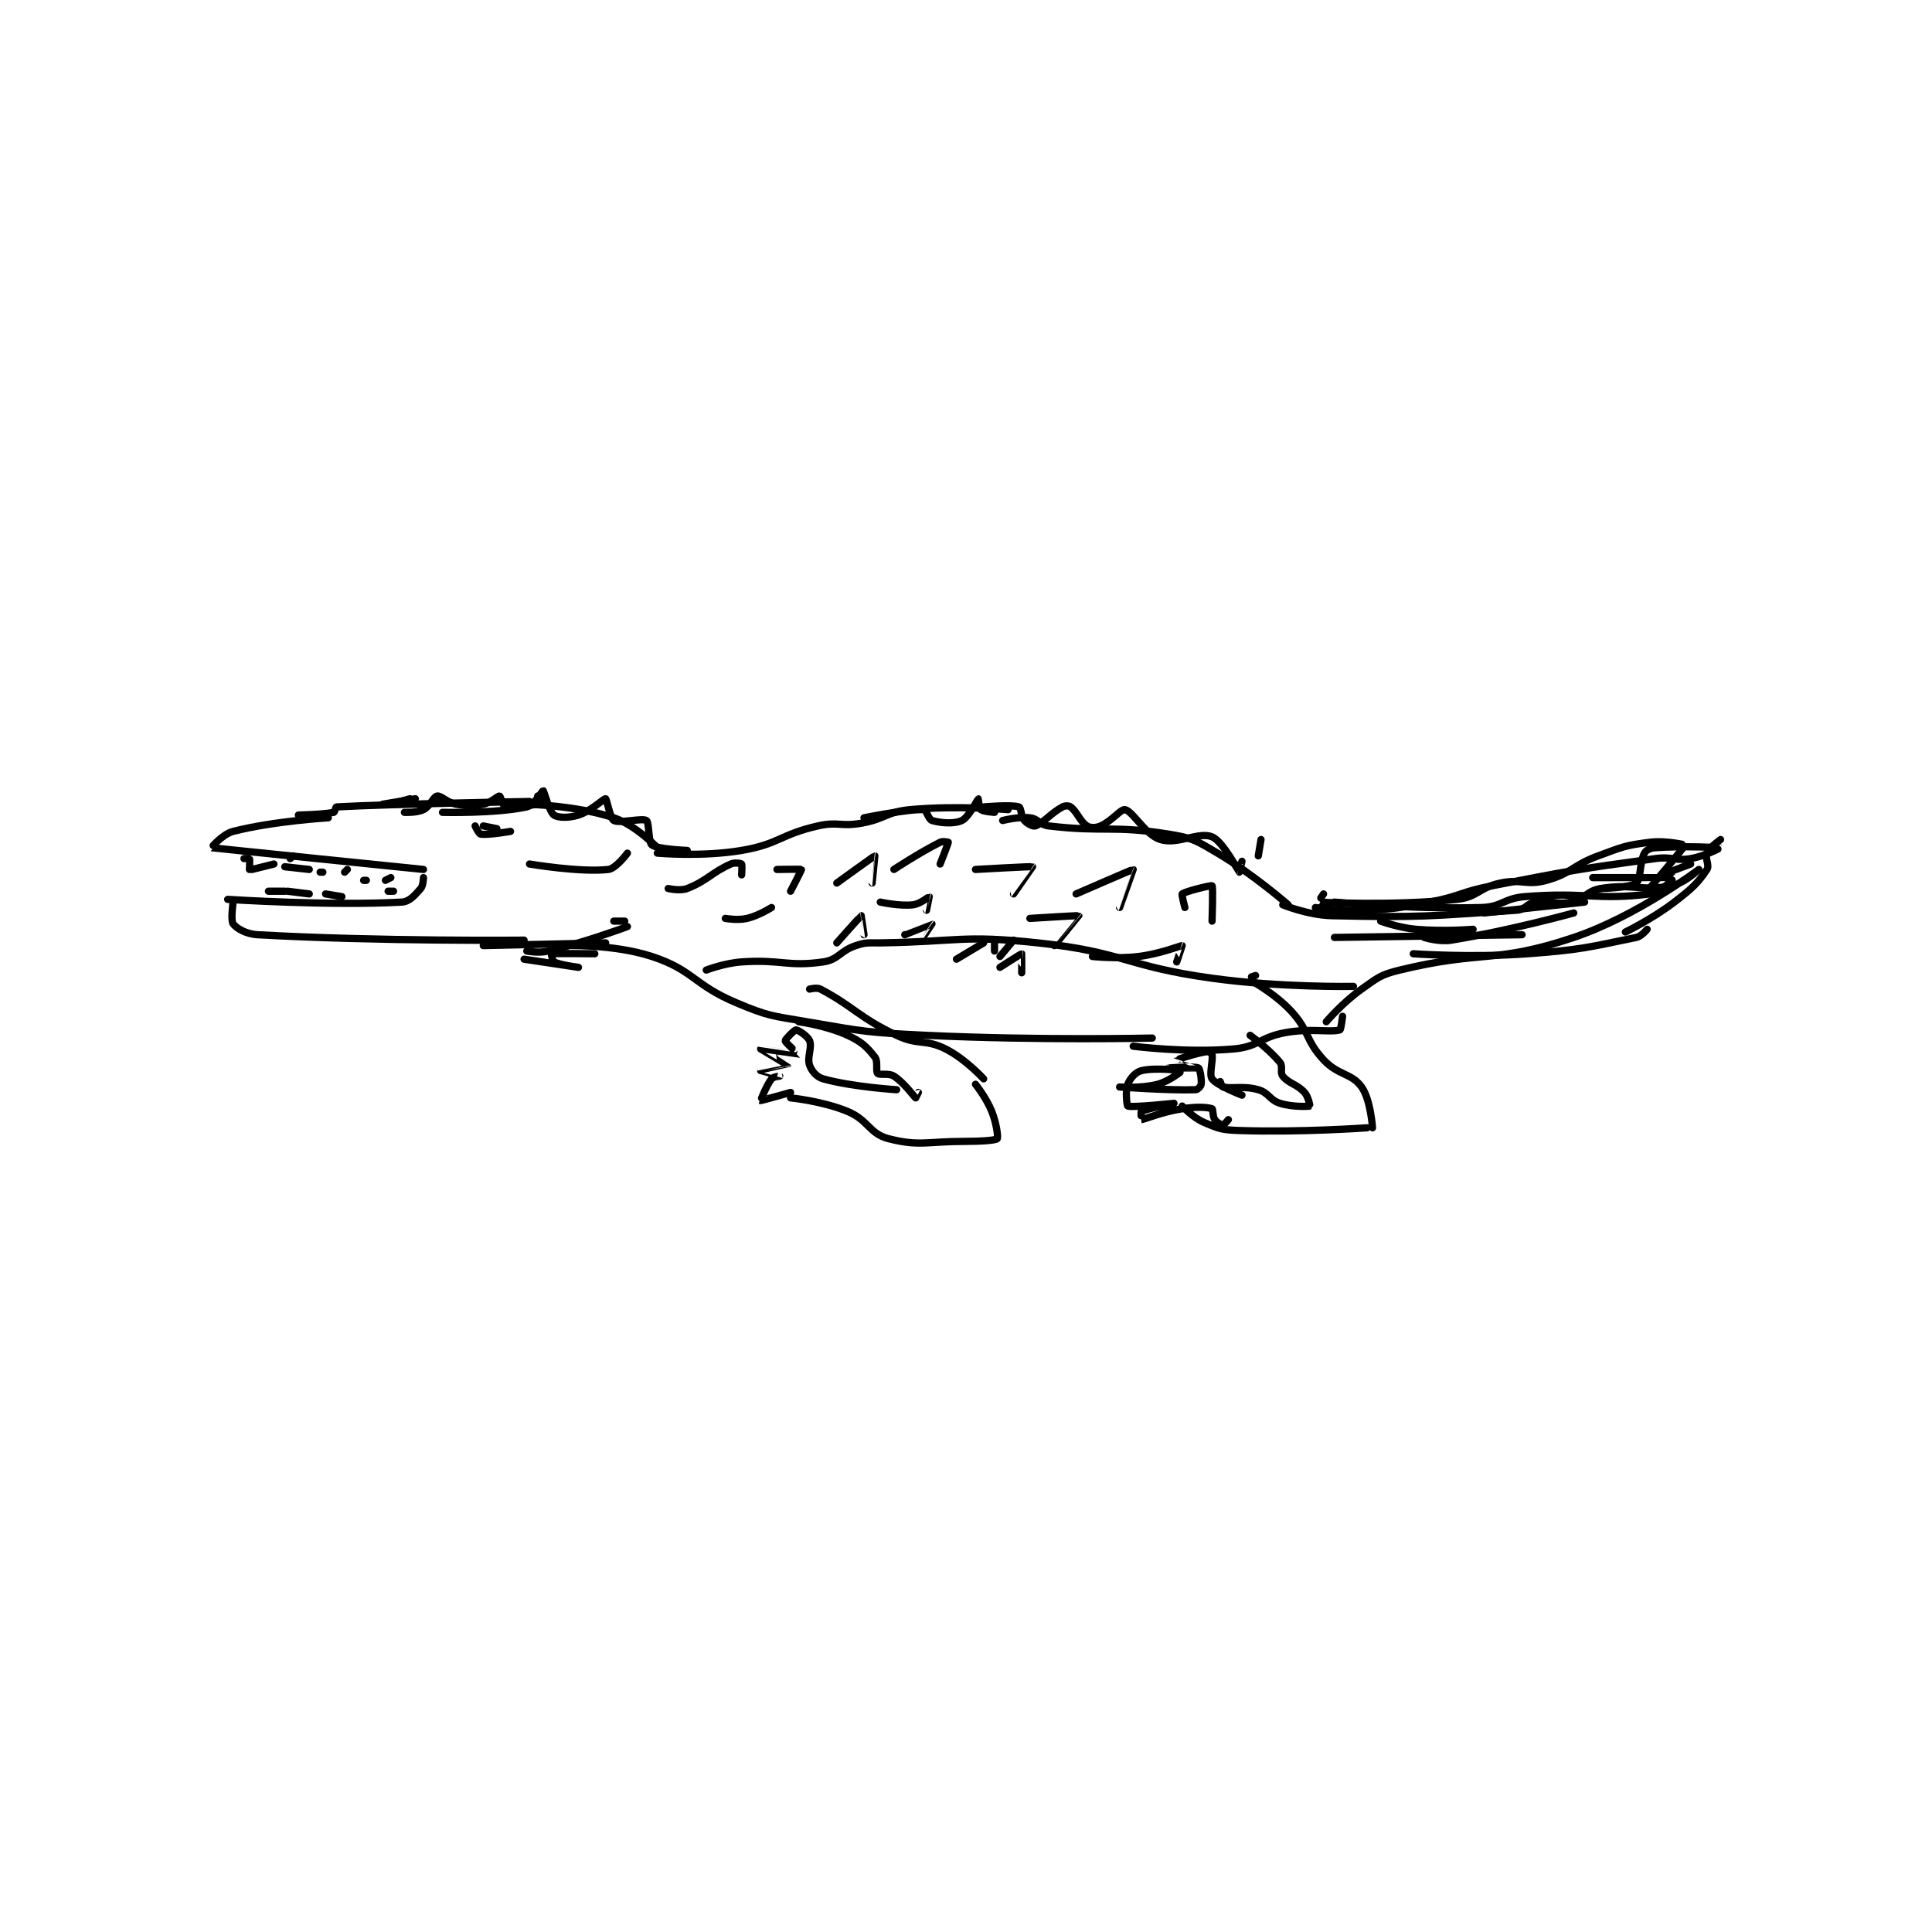 <?xml version="1.0" encoding="utf-8"?>
<!DOCTYPE svg PUBLIC "-//W3C//DTD SVG 1.1//EN" "http://www.w3.org/Graphics/SVG/1.1/DTD/svg11.dtd">
<svg viewBox="0 0 800 800" preserveAspectRatio="xMinYMin meet" xmlns="http://www.w3.org/2000/svg" version="1.1">
<g fill="none" stroke="black" stroke-linecap="round" stroke-linejoin="round" stroke-width="2.664">
<g transform="translate(87.52,327.37) scale(1.126) translate(-85,-181)">
<path id="0" d="M117 190 C117 190 126.378 189.776 130 189 C130.392 188.916 130.7 187.017 131 187 C150.207 185.933 202 185 202 185 "/>
<path id="1" d="M128 191 C128 191 107.993 192.165 93 196 C89.06 197.008 84.942 201.988 85 202 C85.674 202.135 163 210 163 210 "/>
<path id="2" d="M91 221 C91 221 129.054 223.462 155 222 C157.955 221.833 159.839 219.431 162 217 C162.941 215.941 163 213 163 213 "/>
<path id="3" d="M93 222 C93 222 92.051 228.735 93 230 C94.275 231.7 97.754 233.762 102 234 C147.158 236.532 200 236 200 236 "/>
<path id="4" d="M201 186 C201 186 219.304 186.435 233 191 C241.001 193.667 249 202 249 202 "/>
<path id="5" d="M201 240 C201 240 205.391 240.878 209 240 C223.069 236.578 238 231 238 231 "/>
<path id="6" d="M249 204 C249 204 265.43 205.47 280 203 C293.802 200.661 294.151 197.148 308 194 C315.48 192.3 316.325 194.354 324 193 C332.959 191.419 333.178 188.817 342 188 C359.202 186.407 378 188 378 188 "/>
<path id="7" d="M214 238 C214 238 232.602 237.276 247 242 C262.349 247.036 262.25 252.368 278 259 C289.948 264.031 290.936 263.76 304 266 C325.545 269.693 326.044 269.963 348 271 C389.22 272.947 431 272 431 272 "/>
<path id="8" d="M376 192 C376 192 381.715 190.496 386 191 C389.188 191.375 389.575 193.597 393 194 C413.662 196.431 416.297 193.661 437 197 C445.903 198.436 447.07 199.314 455 204 C468.336 211.88 481 223 481 223 "/>
<path id="9" d="M424 275 C424 275 443.682 277.546 461 276 C470.166 275.182 470.589 271.689 480 270 C489.459 268.302 496.367 270.038 500 269 C500.435 268.876 501 264 501 264 "/>
<path id="10" d="M479 223 C479 223 488.233 226.796 497 227 C529.927 227.766 533.406 227.106 565 225 C568.339 224.777 568.646 222.503 572 222 C577.853 221.122 579.316 223.184 585 222 C590.265 220.903 590.666 217.865 596 217 C607.815 215.084 610.889 218.161 622 216 C626.737 215.079 632 210 632 210 C632 210 609.27 227.173 586 235 C556.901 244.788 552.384 239.599 522 247 C514.87 248.737 514.082 249.72 508 254 C501.109 258.849 495 266 495 266 "/>
<path id="11" d="M182 194 C182 194 183.344 196.899 184 197 C186.89 197.445 195 196 195 196 "/>
<path id="12" d="M305 254 C305 254 307.659 253.287 309 254 C321.419 260.598 322.844 264.23 337 271 C344.99 274.821 347.419 272.21 355 276 C362.211 279.605 369 287 369 287 "/>
<path id="13" d="M301 266 C301 266 311.3 267.425 319 271 C324.197 273.413 326.069 275.27 329 279 C330.254 280.596 329.233 284.233 330 285 C330.767 285.767 334.067 284.757 336 286 C339.824 288.458 343.461 293.64 344 294 C344.014 294.009 345 292 345 292 "/>
<path id="14" d="M366 289 C366 289 369.985 293.962 372 299 C373.755 303.388 374.4 308.56 374 309 C373.418 309.64 367.958 310 362 310 C348.099 310 345.362 311.906 334 309 C326.94 307.194 326.666 302.194 319 299 C309.767 295.153 298 294 298 294 "/>
<path id="15" d="M337 291 C337 291 320.592 289.979 310 287 C307.587 286.321 305.783 284.192 305 282 C303.962 279.092 305.995 275.587 305 273 C304.345 271.298 300.771 269 300 269 C299.384 269 295.951 272.561 296 273 C296.076 273.686 301.015 277.995 301 278 C300.94 278.02 287.005 275.995 287 276 C286.998 276.002 297 281.949 297 282 C297 282.017 287.007 283.991 287 284 C286.998 284.003 293.979 285.984 294 286 C294.005 286.004 291.588 286.243 291 287 C289.038 289.522 286.984 294.989 287 295 C287.081 295.058 298 292 298 292 "/>
<path id="16" d="M469 249 C469 249 465.977 249.977 466 250 C466.325 250.325 475.66 255.207 482 262 C488.873 269.364 487.199 272.676 494 280 C499.368 285.781 504.266 284.814 508 290 C511.325 294.618 512 305 512 305 "/>
<path id="17" d="M467 271 C467 271 474.266 276.333 478 281 C479.152 282.44 477.914 284.673 479 286 C481.341 288.861 484.161 288.877 487 292 C488.458 293.604 489.007 296.997 489 297 C488.671 297.146 482.607 297.455 478 296 C474.1 294.769 473.876 292.108 470 291 C464.538 289.439 460.622 290.776 457 290 C456.608 289.916 456 288 456 288 "/>
<path id="18" d="M510 305 C510 305 485.745 306.758 463 306 C456.656 305.788 455.529 305.37 450 303 C445.908 301.247 442 297 442 297 "/>
<path id="19" d="M464 293 C464 293 454.834 289.501 453 287 C451.827 285.4 453.453 280.266 453 278 C452.93 277.648 451.687 276.894 451 277 C446.737 277.656 440.015 279.97 440 280 C439.998 280.004 448.001 282.999 448 283 C447.997 283.003 437 283 437 283 C437 283 446.509 282.254 448 283 C448.542 283.271 449.226 287.192 449 289 C448.913 289.692 447.729 290.976 447 291 C437.128 291.329 419 290 419 290 C419 290 426.933 290.583 433 289 C437.384 287.856 442.006 284.005 442 284 C441.983 283.985 432.143 282.714 427 284 C424.857 284.536 422.845 286.803 422 289 C421.024 291.539 421.688 296.872 422 297 C423.571 297.647 439 296 439 296 C439 296 429.084 297.958 427 299 C426.768 299.116 426.986 302.001 427 302 C428.047 301.93 434.628 299.134 442 298 C447.193 297.201 451.089 297.363 453 298 C453.405 298.135 453.185 300.777 454 302 C454.699 303.048 456.464 304 457 304 C457.358 304 459 302 459 302 "/>
<path id="20" d="M97 206 C97 206 98.95 205.9 99 206 C99.2 206.4 99 210 99 210 "/>
<path id="21" d="M100 210 L108 208 "/>
<path id="22" d="M115 205 L114 206 "/>
<path id="23" d="M112 209 L121 210 "/>
<path id="24" d="M125 211 L126 211 "/>
<path id="25" d="M134 211 L135 210 "/>
<path id="26" d="M141 214 L142 214 "/>
<path id="27" d="M149 214 L151 213 "/>
<path id="28" d="M113 218 L121 219 "/>
<path id="29" d="M106 218 L112 218 "/>
<path id="30" d="M127 219 L133 220 "/>
<path id="31" d="M150 218 L152 218 "/>
<path id="32" d="M185 194 L190 195 "/>
<path id="33" d="M498 222 C498 222 526.105 224.74 552 224 C559.736 223.779 560.091 220.638 568 220 C590.327 218.199 594.708 221.455 614 219 C618.083 218.48 623.024 213.007 623 213 C622.902 212.972 593 213 593 213 "/>
<path id="34" d="M494 219 C494 219 491.957 221.998 492 222 C493.171 222.048 519.143 223.493 543 221 C550.762 220.189 551.101 216.676 559 215 C566.872 213.33 568.552 216.069 576 214 C585.268 211.426 585.343 208.558 595 205 C604.02 201.677 604.865 201.142 614 200 C619.993 199.251 627 200.994 627 201 C626.978 201.401 613 218 613 218 "/>
<path id="35" d="M621 211 L629 208 "/>
<path id="36" d="M491 224 C491 224 500.188 225.42 509 225 C520.851 224.436 521.249 224.25 533 222 C544.548 219.789 544.402 218.236 556 216 C585.734 210.268 586.289 210.07 616 206 C622.294 205.138 623.051 206.992 629 206 C634.339 205.11 640.004 202.001 640 202 C639.99 201.997 626.712 201.235 616 202 C614.151 202.132 612.602 202.882 612 204 C610.171 207.396 610.779 213.555 609 215 C606.821 216.771 596 217 596 217 "/>
<path id="37" d="M553 226 L590 222 "/>
<path id="38" d="M531 235 C531 235 536.448 236.745 541 236 C562.583 232.468 586 226 586 226 "/>
<path id="39" d="M515 229 C515 229 521.586 231.434 528 232 C538.154 232.896 549 232 549 232 "/>
<path id="40" d="M498 235 L567 234 "/>
<path id="41" d="M527 241 C527 241 548.342 242.512 569 241 C588.89 239.545 591.514 238.577 609 235 C610.957 234.6 613 232 613 232 "/>
<path id="42" d="M605 233 C605 233 614.907 228.205 623 222 C629.491 217.024 631.637 215.044 635 210 C636.009 208.487 634.177 205.811 635 204 C635.998 201.804 640 199 640 199 "/>
<path id="43" d="M471 199 L470 205 "/>
<path id="44" d="M336 210 C336 210 345.373 203.814 353 200 C354.04 199.48 356 200 356 200 C356 200.421 353 208 353 208 "/>
<path id="45" d="M366 210 C366 210 386.729 208.826 387 209 C387.008 209.005 380 219 380 219 "/>
<path id="46" d="M403 219 C403 219 423.788 209.934 424 210 C424.007 210.002 419 224 419 224 "/>
<path id="47" d="M443 224 C443 224 441.739 219.209 442 219 C443.167 218.067 452.693 215.72 453 216 C453.439 216.399 453 229 453 229 "/>
<path id="48" d="M315 215 C315 215 328.797 205 329 205 C329.014 205 328 215 328 215 "/>
<path id="49" d="M331 222 C331 222 337.953 223.561 343 223 C345.689 222.701 348.923 219.969 349 220 C349.016 220.006 348 225 348 225 "/>
<path id="50" d="M386 228 C386 228 403.9 226.889 404 227 C404.019 227.021 395 238 395 238 "/>
<path id="51" d="M409 242 C409 242 417.871 242.985 426 242 C433.882 241.045 441.595 237.942 442 238 C442.03 238.004 440 244 440 244 "/>
<path id="52" d="M375 246 C375 246 382.825 240.956 383 241 C383.046 241.011 383 248 383 248 "/>
<path id="53" d="M359 243 L369 237 "/>
<path id="54" d="M373 236 L373 240 "/>
<path id="55" d="M380 236 L375 242 "/>
<path id="56" d="M340 234 C340 234 349.97 229.99 350 230 C350.007 230.002 346 236 346 236 "/>
<path id="57" d="M315 237 C315 237 323.823 227.053 324 227 C324.016 226.995 325 234 325 234 "/>
<path id="58" d="M274 228 C274 228 278.529 228.817 282 228 C286.313 226.985 291 224 291 224 "/>
<path id="59" d="M253 217 C253 217 257.342 218.04 260 217 C267.413 214.099 268.7 211.285 276 208 C277.457 207.345 279.75 207.75 280 208 C280.25 208.25 280 212 280 212 "/>
<path id="60" d="M293 210 C293 210 301.903 209.845 302 210 C302.094 210.151 298 218 298 218 "/>
<path id="61" d="M267 247 C267 247 273.595 244.447 280 244 C294.548 242.985 296.811 245.884 310 244 C315.652 243.192 316.082 239.972 322 238 C325.945 236.685 326.521 237.067 331 237 C359.817 236.57 360.897 234.005 389 237 C420.682 240.376 421.045 245.592 453 250 C478.457 253.511 505 253 505 253 "/>
<path id="62" d="M369 187 C369 187 379.25 186.083 382 187 C382.776 187.259 382.734 190.523 384 192 C385.024 193.194 387.206 194.284 388 194 C391.02 192.921 393.584 189.378 398 187 C398.962 186.482 400.363 186.505 401 187 C403.429 188.889 404.465 192.387 407 194 C408.212 194.771 410.228 194.76 412 194 C416.101 192.242 419.52 187.664 421 188 C424.004 188.683 428.408 197.252 434 199 C440.357 200.987 448.128 195.984 453 198 C457.031 199.668 462.778 210.819 463 211 C463.024 211.02 464 207 464 207 "/>
<path id="63" d="M325 191 C325 191 340.967 187.759 347 188 C347.871 188.035 348.774 191.65 350 192 C353.254 192.93 358.118 193.356 361 192 C363.558 190.796 366.864 184.078 367 184 C367.017 183.991 367.348 187.457 368 188 C368.878 188.731 373 189 373 189 "/>
<path id="64" d="M170 189 C170 189 189.489 189.489 201 187 C203.672 186.422 206.802 180.941 207 181 C207.316 181.095 209.291 188.817 211 190 C212.504 191.041 216.47 191.115 220 190 C224.665 188.527 229.256 183.886 230 184 C230.347 184.053 231.709 191.311 233 192 C235.132 193.137 243.428 190.99 245 192 C246.02 192.656 245.702 200.048 247 201 C249.184 202.602 260 203 260 203 "/>
<path id="65" d="M156 189 C156 189 160.57 189.215 163 188 C165.43 186.785 166.666 183.222 168 183 C169.487 182.752 171.638 185.407 175 186 C179.465 186.788 180.666 186.813 185 186 C187.844 185.467 190.308 182.913 191 183 C191.308 183.038 192.358 186.862 193 187 C195.649 187.568 199.468 186.79 205 186 C205.976 185.861 207 185.058 207 185 C207 184.883 205 183 205 183 "/>
<path id="66" d="M158 184 L151 186 "/>
<path id="67" d="M148 186 L160 184 "/>
<path id="68" d="M200 243 C200 243 220 246 220 246 C220 246 213.294 245.147 211 244 C210.427 243.713 209.977 241.005 210 241 C210.899 240.82 226 241 226 241 "/>
<path id="69" d="M185 238 L230 237 "/>
<path id="70" d="M233 229 L237 229 "/>
<path id="71" d="M202 208 C202 208 220.577 211.158 231 210 C233.777 209.691 238 204 238 204 "/>
</g>
</g>
</svg>
